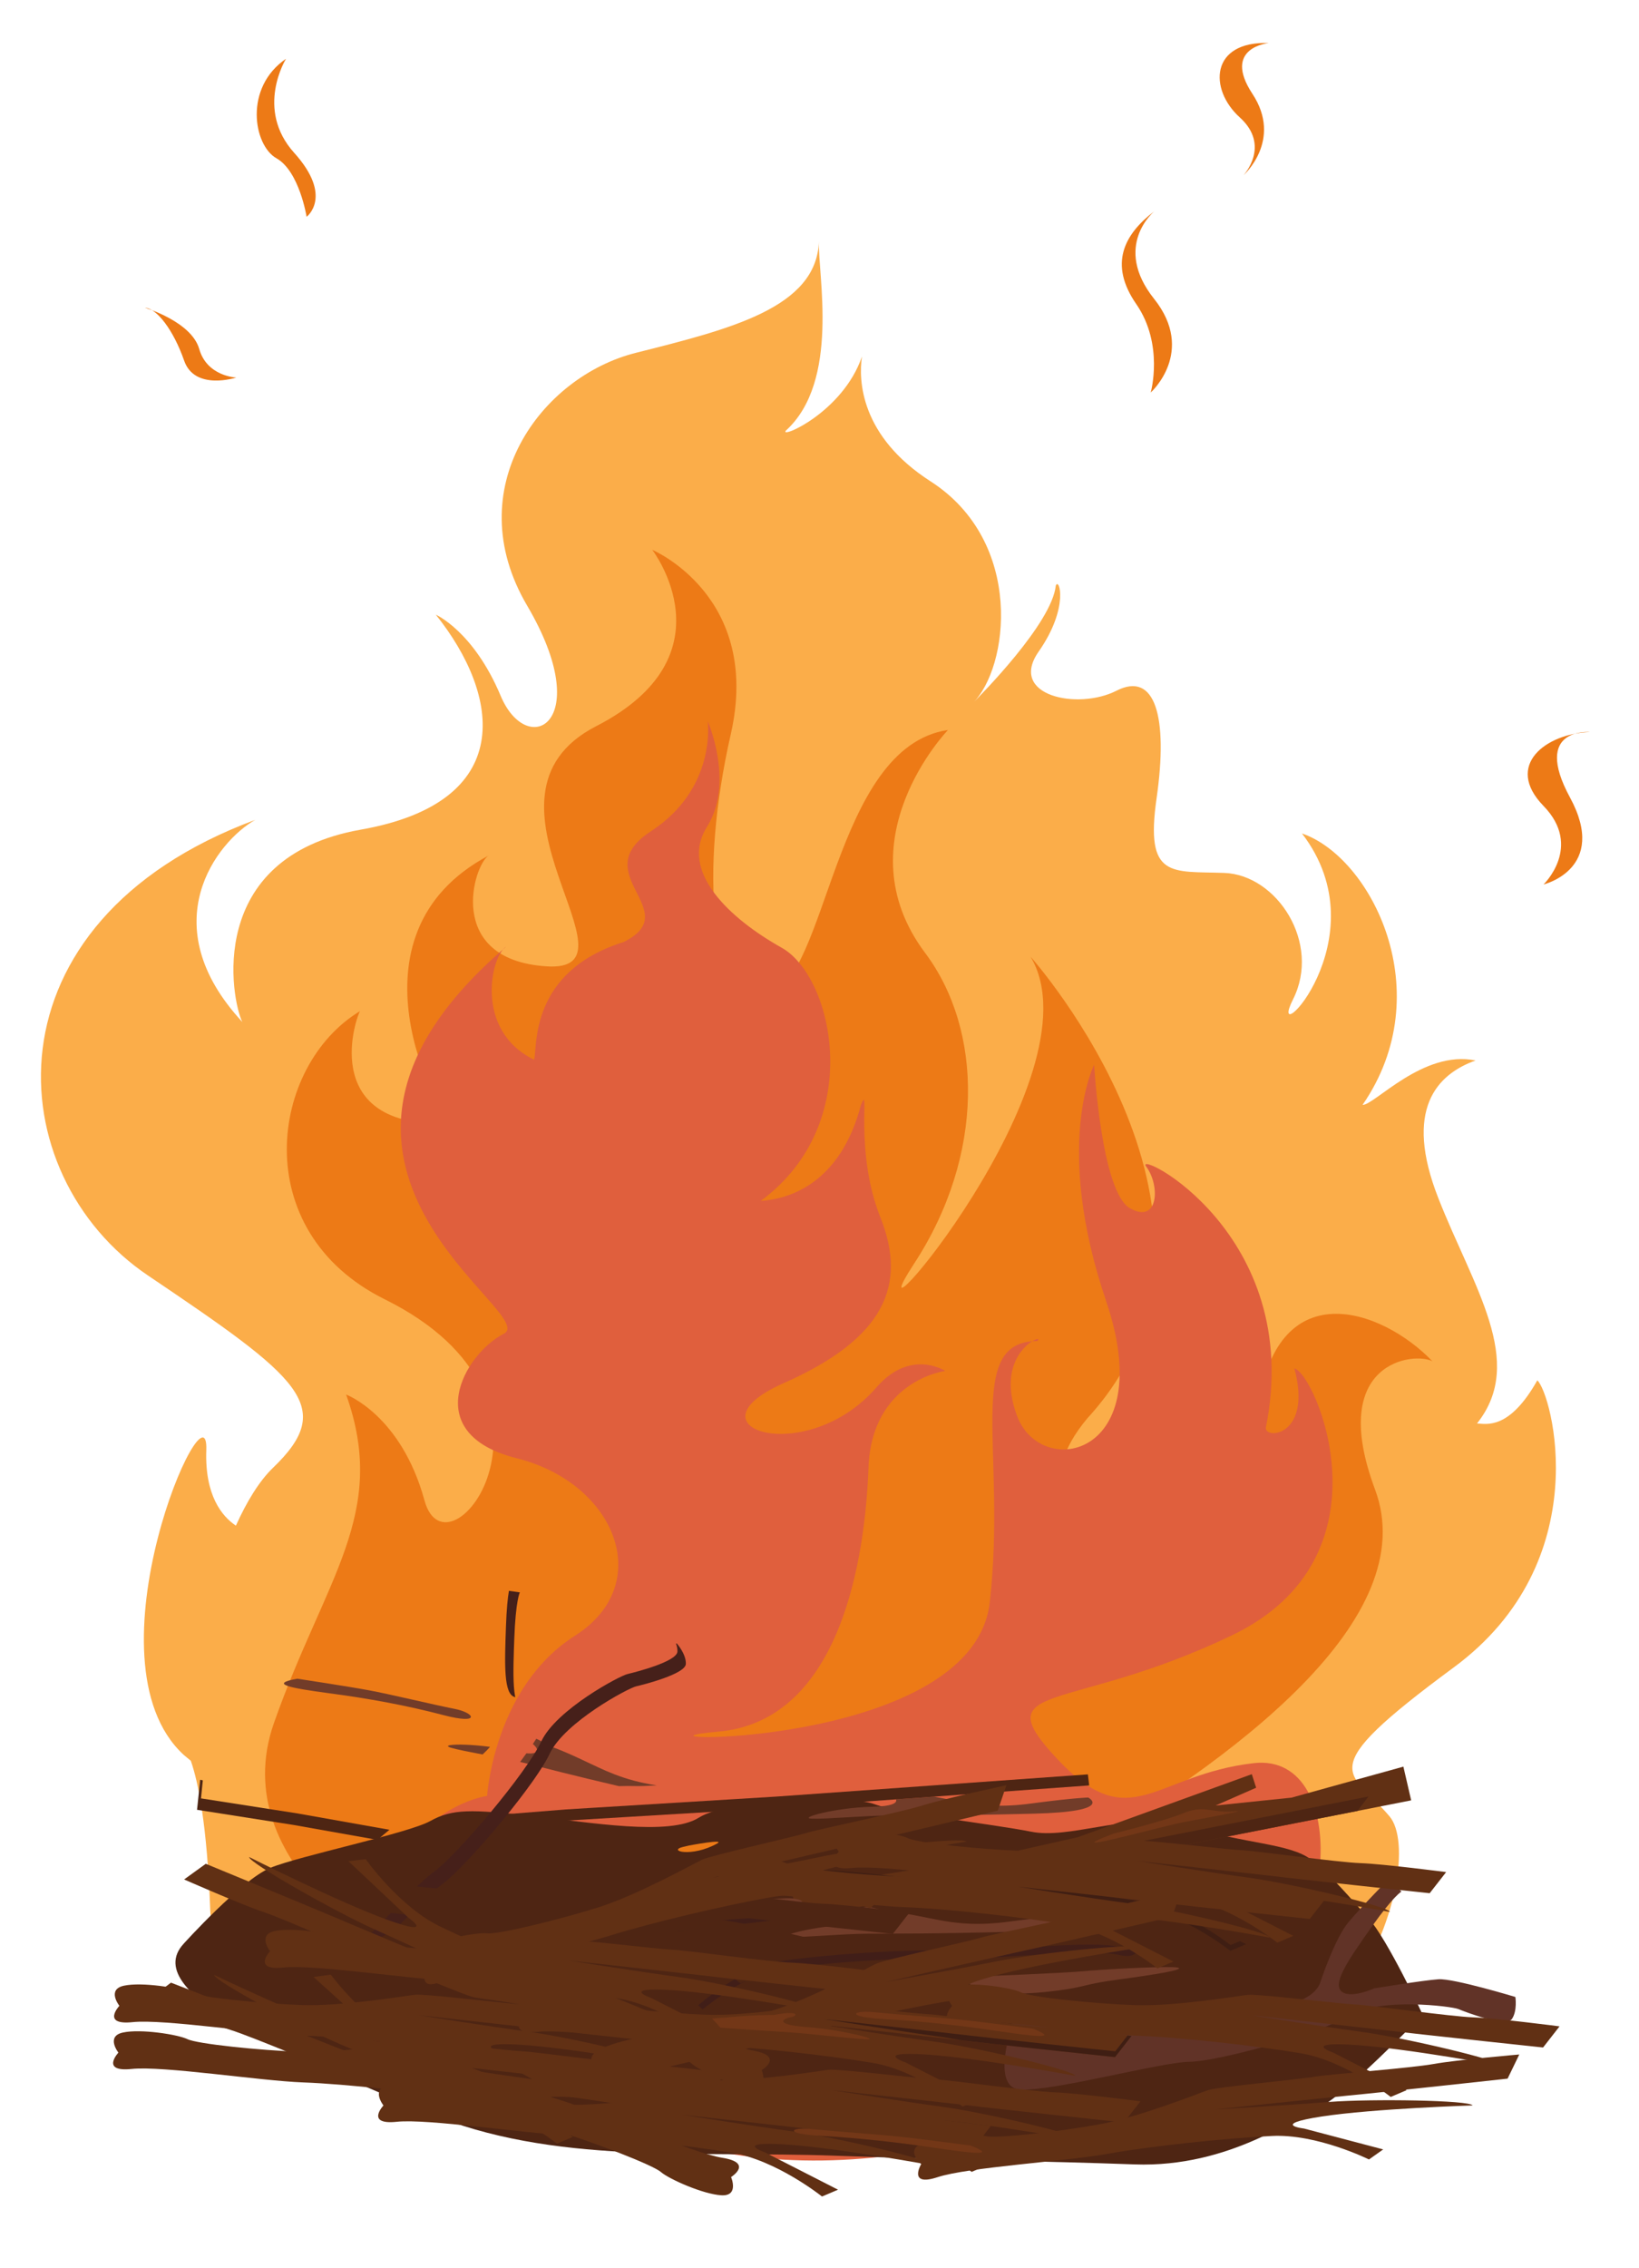 <svg width="115" height="159" viewBox="0 0 115 159" fill="none" xmlns="http://www.w3.org/2000/svg">
<path d="M107.865 96.783C105.883 100.309 104.263 99.829 103.634 99.807C107.093 95.474 103.371 90.255 100.923 84.017C98.468 77.778 100.825 75.322 103.532 74.356C99.858 73.595 96.428 77.499 95.604 77.469C101.032 69.609 96.231 60.108 91.352 58.438C97.053 65.858 88.73 74.035 90.721 70.078C92.718 66.129 89.602 61.338 85.897 61.205C82.202 61.071 80.327 61.646 81.155 55.947C81.97 50.257 81.056 47.038 78.333 48.432C75.618 49.813 70.715 48.785 72.877 45.686C75.054 42.578 74.306 40.438 74.079 41.065C73.796 43.724 68.787 48.763 68.24 49.315C70.785 46.841 71.91 38.007 65.289 33.747C60.359 30.581 60.231 26.652 60.479 25.001C59.135 28.909 54.72 30.783 55.131 30.202C58.959 26.734 57.375 19.252 57.459 16.926C57.291 21.58 51.269 23.064 44.623 24.737C37.978 26.396 32.138 34.241 36.992 42.473C41.835 50.713 37.006 53.286 35.121 48.77C33.219 44.252 30.58 43.099 30.58 43.099C35.121 48.77 36.283 56.24 25.313 58.171C14.333 60.111 16.239 70.135 17.002 71.656C10.649 64.808 15.229 58.999 17.912 57.483C-1.387 64.651 -0.062 82.399 10.39 89.437C21.039 96.615 23.639 98.608 19.16 102.911C18.188 103.845 17.31 105.291 16.551 106.972C15.568 106.316 14.36 104.842 14.475 101.669C14.666 96.384 5.714 116.407 12.876 123.031C13.059 123.189 13.226 123.322 13.387 123.455C13.911 124.951 14.531 127.961 14.751 133.912C15.17 145.162 49.172 149.358 71.99 150.183C94.792 151.007 100.266 130.64 97.501 127.362C94.744 124.076 91.843 124.401 101.993 116.918C112.145 109.443 108.861 97.66 107.865 96.783Z" fill="#FBAD49"/>
<path d="M28.402 137.583C28.402 137.583 15.661 130.932 19.226 120.797C22.791 110.669 27.278 106.16 24.286 97.781C24.286 97.781 28.138 99.2 29.783 105.202C31.422 111.188 41.292 98.173 26.997 91.102C17.298 86.293 18.949 74.698 25.258 70.898C24.823 71.724 22.485 79.275 31.761 78.76C30.756 78.302 23.808 65.538 34.294 59.982C33.252 60.58 31.154 67.289 38.346 67.756C45.529 68.222 32.183 55.877 41.828 50.919C51.475 45.969 45.768 38.555 45.768 38.555C45.768 38.555 53.474 41.798 51.276 51.475C49.067 61.152 49.763 70.297 53.911 69.597C58.05 68.897 58.444 52.37 66.513 51.184C66.513 51.184 59.024 58.97 64.913 66.817C68.959 72.207 69.139 80.962 64.125 88.622C59.124 96.291 77.353 75.531 72.314 67.085C72.314 67.085 88.924 85.705 76.286 99.454C68.759 108.51 87.055 108.964 88.239 99.044C89.416 89.115 96.935 91.723 100.509 95.451C99.296 94.772 93.101 95.391 96.476 104.427C99.858 113.455 86.814 123.304 74.277 130.519C61.733 137.732 28.402 137.583 28.402 137.583Z" fill="#ED7A16"/>
<path d="M34.177 125.923C34.177 125.923 34.656 118.304 40.343 114.689C46.029 111.079 43.199 103.985 36.265 102.25C29.337 100.515 32.619 94.904 35.348 93.517C38.072 92.138 17.677 81.644 35.512 66.382C34.463 66.98 33.235 72.243 37.477 74.303C37.719 73.461 37.093 68.139 43.752 66.052C48.148 63.875 41.033 61.29 45.678 58.28C50.307 55.261 49.658 50.574 49.658 50.574C49.658 50.574 51.559 54.877 49.599 57.985C47.633 61.1 51.214 64.416 54.85 66.453C58.478 68.484 60.772 78.752 53.383 84.198C55.444 84.073 58.977 82.93 60.413 77.46C61.097 75.793 59.894 80.628 61.772 85.359C63.665 90.091 62.088 93.847 54.978 96.983C47.866 100.126 56.614 102.986 61.546 97.221C63.911 94.55 66.323 96.123 66.323 96.123C66.323 96.123 61.157 96.785 60.935 102.927C60.713 109.069 59.054 120.664 50.393 121.415C41.724 122.159 68.239 122.911 69.445 112.356C70.646 101.793 67.637 94.048 72.781 94.028C73.418 93.416 69.662 94.757 71.361 99.276C73.043 103.787 81.33 102.179 77.612 91.231C73.893 80.284 76.77 74.659 76.77 74.659C76.77 74.659 77.273 83.591 79.288 84.721C81.306 85.85 81.405 83.097 80.424 81.799C79.441 80.484 91.571 86.437 88.816 100.114C88.786 100.964 92.092 100.66 90.82 95.951C92.253 96.218 97.95 109.144 86.436 114.663C74.921 120.182 69.044 117.847 74.184 123.333C79.339 128.826 80.938 124.434 87.966 123.624C94.993 122.822 94.238 138.056 84.997 143.237C75.747 148.415 60.085 154.853 45.054 149.431C30.024 144.009 24.985 135.552 27.613 130.984C30.248 126.409 34.177 125.923 34.177 125.923Z" fill="#E05F3D"/>
<path d="M32.565 120.52C32.256 120.508 31.786 120.432 31.124 120.259C28.535 119.576 25.82 119.082 23.078 118.721C20.328 118.351 18.837 118.067 20.862 117.703C20.862 117.703 24.551 118.264 25.908 118.52C27.265 118.767 30.399 119.525 31.891 119.817C32.996 120.035 33.469 120.552 32.565 120.52Z" fill="#723C29"/>
<path d="M43.429 125.238C40.146 124.469 38.348 124 37.022 123.665C36.854 123.624 36.677 123.583 36.494 123.542C36.648 123.335 36.795 123.132 36.936 122.934C36.99 122.939 37.04 122.943 37.087 122.944C37.967 122.976 37.697 122.528 37.388 122.282C37.472 122.156 37.552 122.033 37.628 121.914C37.847 122.008 38.136 122.165 38.509 122.409C38.509 122.409 39.236 122.626 40.87 123.4C42.367 124.097 43.671 124.814 46.081 125.184C45.414 125.224 44.851 125.244 44.489 125.231C44.205 125.221 43.84 125.224 43.429 125.238ZM33.859 123.016C32.928 122.839 32.097 122.677 31.635 122.541C31.108 122.383 31.664 122.296 32.662 122.332C33.154 122.35 33.752 122.398 34.383 122.482C34.273 122.609 34.15 122.739 34.01 122.873C33.962 122.92 33.911 122.967 33.859 123.016Z" fill="#723C29"/>
<path d="M12.892 136.28C12.892 136.28 16.919 131.813 18.974 130.962C21.021 130.12 28.643 128.547 30.194 127.68C31.736 126.819 33.077 126.859 37.266 127.322C41.456 127.784 46.972 128.752 49.035 127.445C51.107 126.127 59.522 125.818 61.349 126.497C63.174 127.177 69.547 127.876 72.371 128.434C73.65 128.691 75.255 128.397 76.982 128.108C79.092 127.754 81.383 127.407 83.485 128.076C87.305 129.285 90.5 129.246 91.979 130.379C93.457 131.513 94.743 133.097 96.036 134.518C97.337 135.955 99.824 141.263 99.824 141.263C99.824 141.263 94.067 147.206 92.53 147.763C90.999 148.321 86.328 152 79.609 151.758C72.89 151.515 68.516 151.507 58.606 151.149C48.696 150.791 38.738 151.817 29.962 148.124C21.177 144.42 9.569 139.849 12.892 136.28Z" fill="#4E2513"/>
<path d="M56.959 127.516C55.932 127.479 58.701 126.73 61.172 126.684C62.672 126.652 62.969 126.395 62.866 126.163L65.523 125.971C65.712 126.005 65.915 126.042 66.134 126.084C67.263 126.303 68.31 126.551 69.673 126.601C70.443 126.629 71.315 126.593 72.359 126.453C75.257 126.064 76.354 126.033 76.354 126.033C76.354 126.033 78.247 127.022 72.545 127.167C66.839 127.309 64.236 127.295 62.456 127.294C60.669 127.302 57.995 127.553 56.959 127.516Z" fill="#723C29"/>
<path d="M50.169 133.027L35.19 130.552L30.977 129.803C31.206 129.607 31.466 129.364 31.751 129.082L35.474 129.743L54.225 132.836C52.908 132.915 51.729 132.985 51.342 132.971C51.139 132.964 50.72 132.987 50.169 133.027ZM26.481 129.003L20.606 127.959L13.826 126.895L14.046 124.789L14.231 124.829L14.104 126.094L20.882 127.151L27.324 128.295C27.053 128.519 26.785 128.743 26.522 128.967C26.509 128.979 26.495 128.992 26.481 129.003Z" fill="#4E2513"/>
<path d="M58.487 131.973L68.674 130.379L75.639 128.811L87.833 124.398L88.137 125.347L85.292 126.594L90.626 126.041L98.468 123.869L99.014 126.233L77.318 130.502L62.738 133.2L56.021 134.586L55.525 132.526L58.487 131.973Z" fill="#613014"/>
<path d="M61.582 133.438C60.893 133.256 60.279 133.079 59.804 132.94L62.733 132.333L64.04 132.093C65.127 132.21 66.179 132.32 67.086 132.395L62.738 133.2L61.582 133.438ZM55.58 132.755L55.525 132.526L55.714 132.49L55.775 132.745C55.709 132.748 55.645 132.752 55.58 132.755ZM80.14 129.946C79.065 129.833 77.984 129.723 77.231 129.665L77.312 129.651L96.021 125.961C95.782 126.275 95.527 126.612 95.246 126.974L80.14 129.946Z" fill="#4E2513"/>
<path d="M76.842 129.192C76.638 129.185 76.953 129.011 78.133 128.561C78.133 128.561 81.746 127.674 83.11 127.104C83.61 126.895 84.025 126.845 84.416 126.859C84.675 126.869 84.925 126.906 85.181 126.943C85.438 126.981 85.701 127.019 85.991 127.03C86.164 127.036 86.348 127.033 86.544 127.013C86.709 126.994 86.806 126.986 86.848 126.988C87.147 126.999 84.621 127.467 83.117 127.747C81.854 127.982 77.401 129.212 76.842 129.192Z" fill="#733717"/>
<path d="M32.774 128.215L32.753 128.041C32.95 127.829 33.151 127.607 33.355 127.378L39.707 126.869L54.486 125.967L76.331 124.412L76.422 125.186L65.523 125.971L62.866 126.163L54.396 126.774L50.502 127.007L39.61 127.66L39.43 127.674L32.774 128.215Z" fill="#4E2513"/>
<path d="M36.154 118.995L36.139 118.994C35.327 118.821 35.404 116.703 35.501 114.022C35.545 112.799 35.626 112.023 35.709 111.542L36.473 111.65C36.473 111.65 36.182 112.21 36.085 114.892C36.081 115.012 36.077 115.13 36.072 115.247C36.072 115.255 36.072 115.262 36.072 115.269C36.071 115.288 36.07 115.307 36.07 115.326C36.069 115.329 36.069 115.333 36.069 115.338C36.066 115.44 36.062 115.542 36.058 115.642C36.014 116.979 35.998 118.126 36.132 118.887C36.139 118.924 36.146 118.959 36.154 118.995Z" fill="#46201A"/>
<path d="M24.859 136.772C26.977 134.62 29.337 132.038 30.378 131.297C32.066 130.086 36.936 124.319 37.979 122.101C39.02 119.874 43.491 117.486 44.05 117.371C44.604 117.24 47.507 116.503 47.532 115.796C47.539 115.615 47.499 115.423 47.432 115.247C47.467 115.236 47.485 115.23 47.485 115.23C47.485 115.23 48.147 115.961 48.122 116.667C48.096 117.373 45.188 118.111 44.627 118.241C44.082 118.365 39.612 120.746 38.569 122.964C38.436 123.249 38.239 123.592 37.995 123.975C37.919 124.094 37.838 124.217 37.754 124.343C37.615 124.552 37.463 124.77 37.303 124.995C37.162 125.193 37.015 125.395 36.861 125.602C36.57 125.992 36.259 126.397 35.935 126.804C35.804 126.971 35.671 127.137 35.535 127.304C34.941 128.037 34.32 128.768 33.722 129.438C33.518 129.668 33.317 129.889 33.12 130.101C32.766 130.484 32.428 130.836 32.117 131.143C31.833 131.424 31.572 131.668 31.343 131.864C31.206 131.981 31.082 132.08 30.97 132.16C30.28 132.654 29.023 133.938 27.641 135.37C26.702 135.841 25.762 136.324 24.859 136.772Z" fill="#46201A"/>
<path d="M71.266 141.2C71.266 141.2 77.225 141.645 80.7 141.271C84.182 140.911 88.103 140.878 90.203 140.533C92.318 140.189 92.629 139.023 92.629 139.023C92.629 139.023 93.635 135.93 94.63 134.757C95.627 133.579 97.418 131.776 97.418 131.776L98.334 132.628C98.334 132.628 97.782 132.925 96.248 135.095C94.712 137.272 93.509 138.977 94.088 139.593C94.674 140.21 96.422 139.415 96.422 139.415C96.422 139.415 99.865 138.849 100.934 138.776C102.002 138.711 106.326 140.019 106.326 140.019C106.326 140.019 106.477 141.002 106.074 141.576C105.671 142.148 102.856 141.093 102.332 140.869C101.811 140.659 96.812 140.057 94.739 141.301C92.674 142.553 85.514 144.535 83.457 144.564C81.406 144.593 73.861 146.65 71.584 146.512C69.305 146.384 71.266 141.2 71.266 141.2Z" fill="#613327"/>
<path d="M70.781 139.77C69.938 139.739 69.2 139.628 68.669 139.404C67.487 138.917 67.685 138.813 68.61 138.584C68.61 138.584 74.754 138.338 75.989 138.215C77.075 138.108 80.99 137.881 82.282 137.928C82.458 137.934 82.586 137.946 82.65 137.963C83.185 138.102 81.032 138.453 78.505 138.791C75.978 139.129 76.227 139.312 74.137 139.579C72.987 139.725 71.806 139.807 70.781 139.77Z" fill="#723C29"/>
<path d="M43.675 135.665C43.444 135.486 43.214 135.314 42.987 135.151C45.41 135 48.04 134.831 49.221 134.737C51.697 134.541 58.569 134.082 58.569 134.082C58.569 134.082 53.612 134.753 50.582 135.072C50.057 135.117 49.418 135.212 48.726 135.33C48.622 135.338 48.513 135.346 48.398 135.354C47.204 135.439 45.427 135.554 43.675 135.665Z" fill="#411E18"/>
<path d="M49.297 140.891C49.196 140.793 49.093 140.695 48.99 140.597C50.144 139.63 52.576 137.811 54.887 137.485C58.057 137.035 63.423 136.665 66.431 136.774C68.972 136.866 74.267 136.256 77.171 136.361C77.714 136.38 78.172 136.425 78.514 136.503C78.722 136.55 78.9 136.574 79.051 136.579C79.481 136.595 79.693 136.457 79.783 136.256C79.881 136.697 79.809 137.172 79.032 137.144C78.88 137.139 78.703 137.115 78.494 137.067C78.151 136.989 77.692 136.943 77.151 136.924C75.691 136.871 73.627 136.999 71.614 137.127C69.619 137.255 67.674 137.382 66.41 137.337C63.403 137.228 58.037 137.598 54.867 138.048C52.756 138.346 50.545 139.888 49.297 140.891Z" fill="#411E18"/>
<path d="M43.428 134.431C42.789 134.408 42.809 134.22 43.834 133.755C43.834 133.755 47.55 133.397 48.935 133.304C50.304 133.227 53.534 133.184 55.045 133.105C55.184 133.097 55.314 133.096 55.434 133.1C56.625 133.143 56.827 133.739 54.4 133.716C51.728 133.692 48.973 133.878 46.221 134.208C44.963 134.353 43.964 134.45 43.428 134.431Z" fill="#723C29"/>
<path d="M55.428 135.812C54.393 135.775 57.167 135.024 59.641 134.964C62.105 134.917 61.312 134.253 60.836 134.092C60.518 133.984 60.357 133.686 60.862 133.704C61.101 133.713 61.488 133.792 62.078 133.994C62.078 133.994 62.829 134.021 64.603 134.372C65.722 134.593 66.759 134.838 68.106 134.886C68.884 134.914 69.766 134.877 70.829 134.732C73.719 134.352 74.815 134.32 74.815 134.32C74.815 134.32 76.702 135.31 71.007 135.446C65.309 135.597 62.705 135.574 60.918 135.581C59.137 135.588 56.455 135.849 55.428 135.812Z" fill="#723C29"/>
<path d="M86.326 136.785C86.326 136.785 85.085 135.799 83.391 134.926C83.118 134.786 82.834 134.648 82.541 134.518C82.145 134.342 81.732 134.18 81.313 134.043C81.138 133.987 80.963 133.935 80.787 133.887C80.521 133.816 80.255 133.756 79.988 133.712C79.814 133.683 79.634 133.655 79.447 133.627C78.825 133.53 78.137 133.432 77.41 133.336C74.426 132.94 70.799 132.569 68.514 132.487C68.102 132.472 67.618 132.439 67.086 132.395C66.178 132.32 65.126 132.21 64.039 132.093C61.808 131.853 59.421 131.585 57.788 131.526C57.258 131.507 56.808 131.51 56.468 131.543C56.253 131.565 56.07 131.572 55.917 131.566C55.15 131.539 55.114 131.194 55.237 130.887C55.316 131.043 55.518 131.151 55.943 131.166C56.093 131.172 56.272 131.165 56.482 131.146C56.828 131.11 57.287 131.108 57.828 131.127C60.731 131.232 65.975 131.996 68.529 132.089C71.536 132.197 76.868 132.789 80.002 133.316C83.137 133.834 86.341 136.38 86.341 136.38L87.004 136.103L87.431 136.317L86.326 136.785Z" fill="#3F1E13"/>
<path d="M75.445 145.549C75.445 145.549 68.629 144.286 64.936 144.051C61.236 143.825 63.541 144.61 63.541 144.61L68.666 147.226L67.543 147.703C67.543 147.703 64.348 145.148 61.207 144.637C58.072 144.108 52.747 143.518 49.733 143.409C46.717 143.3 39.895 142.231 37.694 142.465C35.493 142.691 36.773 141.319 36.773 141.319C36.773 141.319 35.861 140.165 37.103 139.908C38.343 139.643 40.934 140.046 41.614 140.373C42.277 140.706 46.661 141.16 49.54 141.264C52.419 141.368 56.824 140.62 57.525 140.543C58.204 140.463 64.078 141.185 65.038 141.22C65.998 141.254 71.727 142.066 73.37 142.125C75.018 142.185 79.39 142.755 79.39 142.755L78.234 144.236C78.234 144.236 69.49 143.31 67.032 143.009C64.578 142.726 57.744 141.972 57.744 141.972C57.744 141.972 62.648 142.758 65.651 143.162C68.654 143.585 75.325 145.147 75.445 145.549Z" fill="#613014"/>
<path d="M76.074 150.129C76.074 150.129 69.257 148.866 65.565 148.631C61.865 148.405 64.17 149.19 64.17 149.19L69.295 151.806L68.172 152.283C68.172 152.283 64.977 149.728 61.836 149.217C58.701 148.688 53.376 148.098 50.361 147.989C47.346 147.88 40.523 146.811 38.323 147.045C36.121 147.271 37.402 145.899 37.402 145.899C37.402 145.899 36.49 144.745 37.732 144.487C38.972 144.223 41.563 144.626 42.243 144.953C42.906 145.286 47.29 145.74 50.169 145.844C53.048 145.948 57.453 145.2 58.153 145.123C58.833 145.043 64.707 145.765 65.667 145.8C66.626 145.834 72.356 146.646 73.998 146.705C75.647 146.765 80.019 147.335 80.019 147.335L78.863 148.816C78.863 148.816 70.119 147.89 67.661 147.589C65.207 147.306 58.373 146.552 58.373 146.552C58.373 146.552 63.276 147.338 66.28 147.742C69.283 148.165 75.954 149.727 76.074 150.129Z" fill="#613014"/>
<path d="M59.858 136.908C59.858 136.908 53.041 135.645 49.348 135.41C45.649 135.184 47.953 135.969 47.953 135.969L53.078 138.585L51.956 139.062C51.956 139.062 48.76 136.506 45.619 135.996C42.485 135.466 37.159 134.877 34.145 134.768C31.13 134.659 24.307 133.59 22.106 133.824C19.905 134.05 21.185 132.677 21.185 132.677C21.185 132.677 20.274 131.524 21.516 131.266C22.756 131.002 25.346 131.405 26.026 131.732C26.69 132.065 31.073 132.518 33.952 132.622C36.831 132.726 41.236 131.979 41.937 131.902C42.616 131.822 48.49 132.544 49.45 132.578C50.41 132.613 56.139 133.425 57.782 133.484C59.431 133.544 63.803 134.114 63.803 134.114L62.647 135.595C62.647 135.595 53.902 134.669 51.444 134.367C48.99 134.085 42.156 133.331 42.156 133.331C42.156 133.331 47.06 134.116 50.063 134.521C53.066 134.943 59.737 136.506 59.858 136.908Z" fill="#4E2513"/>
<path d="M80.027 136.553C80.027 136.553 73.172 137.592 69.603 138.58C66.03 139.579 68.463 139.566 68.463 139.566L74.153 140.36L73.245 141.179C73.245 141.179 69.399 139.81 66.264 140.356C63.128 140.883 57.9 142.07 55.014 142.955C52.126 143.84 45.328 145.065 43.321 146.008C41.311 146.942 42.081 145.225 42.081 145.225C42.081 145.225 40.847 144.433 41.939 143.783C43.027 143.126 45.608 142.658 46.356 142.744C47.091 142.842 51.384 141.834 54.141 140.99C56.898 140.145 60.825 137.995 61.463 137.692C62.08 137.394 67.869 136.151 68.788 135.869C69.707 135.588 75.388 134.478 76.961 133.996C78.54 133.512 82.86 132.618 82.86 132.618L82.243 134.397C82.243 134.397 73.672 136.387 71.25 136.908C68.838 137.444 62.13 138.971 62.13 138.971C62.13 138.971 67.022 138.107 69.993 137.505C72.97 136.921 79.784 136.212 80.027 136.553Z" fill="#613014"/>
<path d="M103.328 147.623C103.328 147.623 96.4 147.842 92.74 148.399C89.077 148.966 91.494 149.243 91.494 149.243L97.052 150.707L96.054 151.412C96.054 151.412 92.395 149.596 89.218 149.766C86.043 149.917 80.713 150.476 77.744 151.012C74.773 151.548 67.88 151.957 65.778 152.656C63.673 153.345 64.637 151.731 64.637 151.731C64.637 151.731 63.505 150.798 64.665 150.282C65.822 149.759 68.439 149.601 69.171 149.775C69.89 149.96 74.27 149.468 77.106 148.956C79.943 148.445 84.093 146.775 84.761 146.551C85.409 146.328 91.302 145.781 92.248 145.61C93.193 145.44 98.964 145.011 100.582 144.719C102.206 144.426 106.6 144.052 106.6 144.052L105.78 145.745C105.78 145.745 97.037 146.704 94.572 146.934C92.113 147.18 85.275 147.901 85.275 147.901C85.275 147.901 90.233 147.623 93.254 147.378C96.278 147.151 103.126 147.256 103.328 147.623Z" fill="#613014"/>
<path d="M67.807 129.126C67.807 129.126 60.959 130.215 57.397 131.228C53.832 132.251 56.265 132.222 56.265 132.222L61.96 132.975L61.058 133.8C61.058 133.8 57.203 132.459 54.071 133.027C50.939 133.576 45.719 134.801 42.839 135.706C39.958 136.611 33.168 137.884 31.168 138.842C29.165 139.79 29.922 138.068 29.922 138.068C29.922 138.068 28.683 137.284 29.771 136.626C30.854 135.962 33.431 135.476 34.18 135.557C34.916 135.65 39.202 134.611 41.953 133.747C44.704 132.882 48.615 130.704 49.251 130.397C49.866 130.095 55.647 128.811 56.564 128.523C57.481 128.235 63.154 127.084 64.724 126.591C66.299 126.096 70.613 125.172 70.613 125.172L70.008 126.955C70.008 126.955 61.452 129.006 59.033 129.543C56.624 130.097 49.928 131.672 49.928 131.672C49.928 131.672 54.813 130.773 57.78 130.15C60.753 129.544 67.562 128.788 67.807 129.126Z" fill="#613014"/>
<path d="M57.621 141.038C57.621 141.038 50.805 139.775 47.112 139.54C43.412 139.314 45.717 140.1 45.717 140.1L50.842 142.715L49.72 143.192C49.72 143.192 46.524 140.637 43.383 140.126C40.248 139.597 34.923 139.007 31.909 138.898C28.893 138.789 22.071 137.72 19.87 137.955C17.669 138.18 18.949 136.808 18.949 136.808C18.949 136.808 18.037 135.654 19.279 135.397C20.52 135.132 23.11 135.535 23.79 135.862C24.453 136.196 28.837 136.649 31.716 136.753C34.595 136.857 39 136.11 39.7 136.033C40.38 135.953 46.254 136.674 47.214 136.709C48.173 136.744 53.903 137.555 55.545 137.614C57.194 137.674 61.566 138.244 61.566 138.244L60.41 139.725C60.41 139.725 51.666 138.799 49.208 138.498C46.754 138.215 39.92 137.462 39.92 137.462C39.92 137.462 44.824 138.247 47.827 138.651C50.83 139.074 57.501 140.637 57.621 141.038Z" fill="#613014"/>
<path d="M17.479 130.205C17.479 130.205 23.675 133.335 27.156 134.6C30.646 135.858 28.65 134.455 28.65 134.455L24.451 130.501L25.661 130.358C25.661 130.358 28.024 133.712 30.898 135.086C33.762 136.476 38.712 138.54 41.577 139.493C44.442 140.446 50.697 143.392 52.875 143.786C55.051 144.188 53.443 145.146 53.443 145.146C53.443 145.146 53.999 146.511 52.736 146.409C51.472 146.314 49.096 145.198 48.533 144.693C47.988 144.186 43.904 142.517 41.169 141.608C38.433 140.698 33.997 140.177 33.303 140.054C32.629 139.939 27.188 137.594 26.276 137.29C25.364 136.987 20.087 134.596 18.526 134.077C16.96 133.556 12.919 131.779 12.919 131.779L14.438 130.681C14.438 130.681 22.579 134.03 24.855 135.011C27.134 135.973 33.487 138.619 33.487 138.619C33.487 138.619 28.996 136.486 26.224 135.252C23.457 134.002 17.483 130.624 17.479 130.205Z" fill="#613014"/>
<path d="M15.026 138.474C15.026 138.474 21.287 141.472 24.793 142.662C28.309 143.845 26.284 142.485 26.284 142.485L22.003 138.621L23.21 138.453C23.21 138.453 25.642 141.755 28.545 143.068C31.437 144.397 36.43 146.355 39.313 147.247C42.197 148.138 48.514 150.951 50.699 151.298C52.883 151.654 51.295 152.646 51.295 152.646C51.295 152.646 51.88 153.999 50.614 153.923C49.349 153.856 46.95 152.79 46.377 152.297C45.822 151.802 41.704 150.221 38.95 149.37C36.196 148.518 31.75 148.092 31.053 147.984C30.377 147.884 24.888 145.655 23.969 145.371C23.052 145.087 17.726 142.809 16.154 142.323C14.577 141.836 10.5 140.144 10.5 140.144L11.996 139.015C11.996 139.015 20.205 142.19 22.502 143.122C24.799 144.035 31.207 146.546 31.207 146.546C31.207 146.546 26.672 144.508 23.875 143.334C21.083 142.143 15.04 138.893 15.026 138.474Z" fill="#613014"/>
<path d="M47.049 144.868C47.049 144.868 40.232 143.605 36.539 143.37C32.84 143.144 35.145 143.929 35.145 143.929L40.27 146.545L39.147 147.022C39.147 147.022 35.951 144.467 32.81 143.956C29.676 143.427 24.35 142.837 21.336 142.728C18.321 142.619 11.498 141.55 9.297 141.784C7.096 142.01 8.376 140.638 8.376 140.638C8.376 140.638 7.465 139.484 8.707 139.226C9.947 138.962 12.538 139.365 13.217 139.692C13.881 140.025 18.265 140.478 21.143 140.583C24.022 140.687 28.427 139.939 29.128 139.862C29.808 139.782 35.681 140.504 36.642 140.539C37.601 140.573 43.331 141.385 44.973 141.444C46.622 141.504 50.994 142.074 50.994 142.074L49.838 143.555C49.838 143.555 41.093 142.629 38.636 142.327C36.181 142.045 29.347 141.291 29.347 141.291C29.347 141.291 34.251 142.077 37.255 142.481C40.257 142.904 46.929 144.466 47.049 144.868Z" fill="#613014"/>
<path d="M46.981 148.15C46.981 148.15 40.164 146.887 36.471 146.652C32.772 146.426 35.077 147.212 35.077 147.212L40.202 149.827L39.079 150.304C39.079 150.304 35.883 147.749 32.742 147.238C29.608 146.709 24.282 146.119 21.268 146.01C18.253 145.901 11.43 144.832 9.229 145.067C7.028 145.292 8.308 143.92 8.308 143.92C8.308 143.92 7.397 142.766 8.639 142.509C9.879 142.244 12.47 142.647 13.149 142.974C13.813 143.308 18.197 143.761 21.075 143.865C23.954 143.969 28.359 143.222 29.06 143.145C29.739 143.065 35.613 143.786 36.574 143.821C37.533 143.856 43.262 144.667 44.905 144.727C46.554 144.786 50.926 145.356 50.926 145.356L49.77 146.837C49.77 146.837 41.025 145.911 38.567 145.61C36.113 145.327 29.279 144.574 29.279 144.574C29.279 144.574 34.183 145.359 37.186 145.763C40.189 146.186 46.861 147.749 46.981 148.15Z" fill="#613014"/>
<path d="M97.524 134.057C97.524 134.057 90.707 132.795 87.014 132.559C83.315 132.333 85.62 133.119 85.62 133.119L90.744 135.734L89.622 136.211C89.622 136.211 86.426 133.656 83.285 133.145C80.151 132.616 74.825 132.026 71.811 131.917C68.796 131.808 61.973 130.739 59.772 130.974C57.571 131.199 58.851 129.827 58.851 129.827C58.851 129.827 57.94 128.673 59.182 128.416C60.422 128.151 63.013 128.555 63.692 128.881C64.356 129.215 68.739 129.668 71.618 129.772C74.497 129.876 78.902 129.129 79.603 129.052C80.282 128.972 86.156 129.693 87.117 129.728C88.076 129.763 93.805 130.574 95.448 130.634C97.097 130.693 101.469 131.263 101.469 131.263L100.313 132.744C100.313 132.744 91.568 131.818 89.11 131.517C86.656 131.234 79.822 130.481 79.822 130.481C79.822 130.481 84.726 131.266 87.729 131.67C90.732 132.093 97.403 133.656 97.524 134.057Z" fill="#613014"/>
<path d="M65.578 151.855C65.578 151.855 58.761 150.592 55.068 150.357C51.369 150.131 53.674 150.916 53.674 150.916L58.799 153.532L57.676 154.009C57.676 154.009 54.48 151.454 51.34 150.943C48.205 150.414 42.879 149.824 39.865 149.715C36.85 149.606 30.027 148.537 27.826 148.771C25.625 148.997 26.905 147.625 26.905 147.625C26.905 147.625 25.994 146.471 27.236 146.213C28.476 145.949 31.067 146.352 31.746 146.679C32.41 147.012 36.794 147.466 39.672 147.57C42.551 147.674 46.956 146.926 47.657 146.849C48.337 146.769 54.211 147.491 55.171 147.526C56.13 147.56 61.86 148.372 63.502 148.431C65.151 148.491 69.523 149.061 69.523 149.061L68.367 150.542C68.367 150.542 59.622 149.616 57.164 149.315C54.711 149.032 47.876 148.278 47.876 148.278C47.876 148.278 52.78 149.064 55.784 149.468C58.786 149.891 65.458 151.453 65.578 151.855Z" fill="#613014"/>
<path d="M105.48 144.874C105.48 144.874 98.663 143.611 94.97 143.376C91.271 143.15 93.576 143.936 93.576 143.936L98.701 146.551L97.578 147.028C97.578 147.028 94.382 144.473 91.241 143.962C88.107 143.433 82.781 142.843 79.767 142.734C76.752 142.625 69.929 141.556 67.728 141.791C65.527 142.016 66.807 140.644 66.807 140.644C66.807 140.644 65.896 139.49 67.138 139.233C68.378 138.968 70.969 139.371 71.648 139.698C72.312 140.032 76.695 140.485 79.574 140.589C82.453 140.693 86.858 139.946 87.559 139.869C88.239 139.789 94.112 140.51 95.073 140.545C96.032 140.58 101.761 141.391 103.404 141.45C105.053 141.51 109.425 142.08 109.425 142.08L108.269 143.561C108.269 143.561 99.524 142.635 97.066 142.334C94.612 142.051 87.778 141.298 87.778 141.298C87.778 141.298 92.682 142.083 95.685 142.487C98.688 142.91 105.36 144.473 105.48 144.874Z" fill="#613014"/>
<path d="M89.111 135.859C89.111 135.859 82.294 134.597 78.602 134.361C74.902 134.135 77.207 134.921 77.207 134.921L82.332 137.536L81.209 138.013C81.209 138.013 78.013 135.458 74.873 134.947C71.738 134.418 66.413 133.828 63.398 133.719C60.383 133.61 53.56 132.541 51.36 132.776C49.158 133.001 50.439 131.629 50.439 131.629C50.439 131.629 49.527 130.475 50.769 130.218C52.009 129.953 54.6 130.357 55.279 130.683C55.943 131.017 60.327 131.47 63.206 131.574C66.085 131.678 70.49 130.931 71.19 130.854C71.87 130.774 77.744 131.495 78.704 131.53C79.663 131.565 85.393 132.376 87.035 132.436C88.684 132.495 93.056 133.065 93.056 133.065L91.9 134.547C91.9 134.547 83.156 133.621 80.698 133.319C78.244 133.036 71.41 132.283 71.41 132.283C71.41 132.283 76.313 133.068 79.317 133.472C82.32 133.895 88.991 135.458 89.111 135.859Z" fill="#613014"/>
<path d="M78.234 144.236C78.234 144.236 75.489 143.943 72.641 143.636C70.641 143.416 68.59 143.194 67.409 143.05C66.766 142.934 66.163 142.829 65.665 142.765C62.662 142.35 57.759 141.561 57.759 141.561C57.759 141.561 64.592 142.324 67.046 142.611C69.504 142.904 78.249 143.83 78.249 143.83L79.117 142.72C79.291 142.742 79.39 142.755 79.39 142.755L78.234 144.236Z" fill="#3F1E13"/>
<path d="M72.837 142.751C72.301 142.732 71.312 142.601 70.07 142.418C67.345 142.011 64.615 141.713 61.94 141.561C59.521 141.422 59.755 141.015 60.941 141.058C61.062 141.062 61.195 141.072 61.336 141.086C62.845 141.244 66.058 141.464 67.427 141.616C68.796 141.753 72.48 142.244 72.48 142.244C73.471 142.639 73.477 142.774 72.837 142.751Z" fill="#733717"/>
<path d="M68.469 150.945C67.933 150.926 66.944 150.795 65.702 150.612C62.977 150.205 60.247 149.907 57.572 149.754C55.153 149.616 55.387 149.209 56.573 149.252C56.694 149.256 56.827 149.265 56.967 149.28C58.477 149.438 61.69 149.658 63.059 149.81C64.428 149.947 68.112 150.438 68.112 150.438C69.103 150.833 69.109 150.968 68.469 150.945Z" fill="#733717"/>
<path d="M60.793 142.986C59.758 142.949 57.096 142.612 55.322 142.493C54.225 142.416 52.811 142.337 50.55 142.172C50.363 141.957 50.166 141.742 49.956 141.529C50.558 141.495 51.128 141.44 51.719 141.39C53.512 141.256 54.262 141.283 54.262 141.283C54.858 141.173 55.25 141.139 55.491 141.148C56.002 141.166 55.83 141.375 55.496 141.439C55.013 141.509 54.17 141.948 56.634 142.132C59.104 142.324 61.812 143.023 60.793 142.986Z" fill="#733717"/>
<path d="M48.356 129.398C48.356 129.398 50.958 128.905 50.313 129.262C48.527 130.255 46.795 129.771 47.931 129.495L48.356 129.398Z" fill="#ED7A16"/>
<path d="M111.566 51.327C111.566 51.327 107.464 50.964 110.167 55.932C112.862 60.916 108.303 62.014 108.303 62.014C108.303 62.014 111.072 59.356 108.3 56.508C105.52 53.65 108.484 51.422 111.566 51.327Z" fill="#ED7A16"/>
<path d="M89.03 3.017C89.03 3.017 85.73 3.313 87.872 6.574C90.023 9.829 87.254 12.284 87.254 12.284C87.254 12.284 89.183 10.223 86.995 8.238C84.798 6.256 84.92 2.868 89.03 3.017Z" fill="#ED7A16"/>
<path d="M80.999 14.806C80.999 14.806 78.019 17.244 80.978 20.955C83.931 24.665 80.741 27.521 80.741 27.521C80.741 27.521 81.682 24.163 79.734 21.334C77.772 18.507 78.876 16.426 80.999 14.806Z" fill="#ED7A16"/>
<path d="M10.169 21.578C10.169 21.578 13.423 22.544 13.977 24.463C14.522 26.398 16.578 26.472 16.578 26.472C16.578 26.472 13.659 27.424 12.919 25.283C12.171 23.135 10.988 21.607 10.169 21.578Z" fill="#ED7A16"/>
<path d="M20.067 4.123C20.067 4.123 17.874 7.645 20.639 10.713C23.411 13.785 21.513 15.201 21.513 15.201C21.513 15.201 21.004 12.002 19.394 11.096C17.782 10.189 17.102 6.141 20.067 4.123Z" fill="#ED7A16"/>
</svg>
